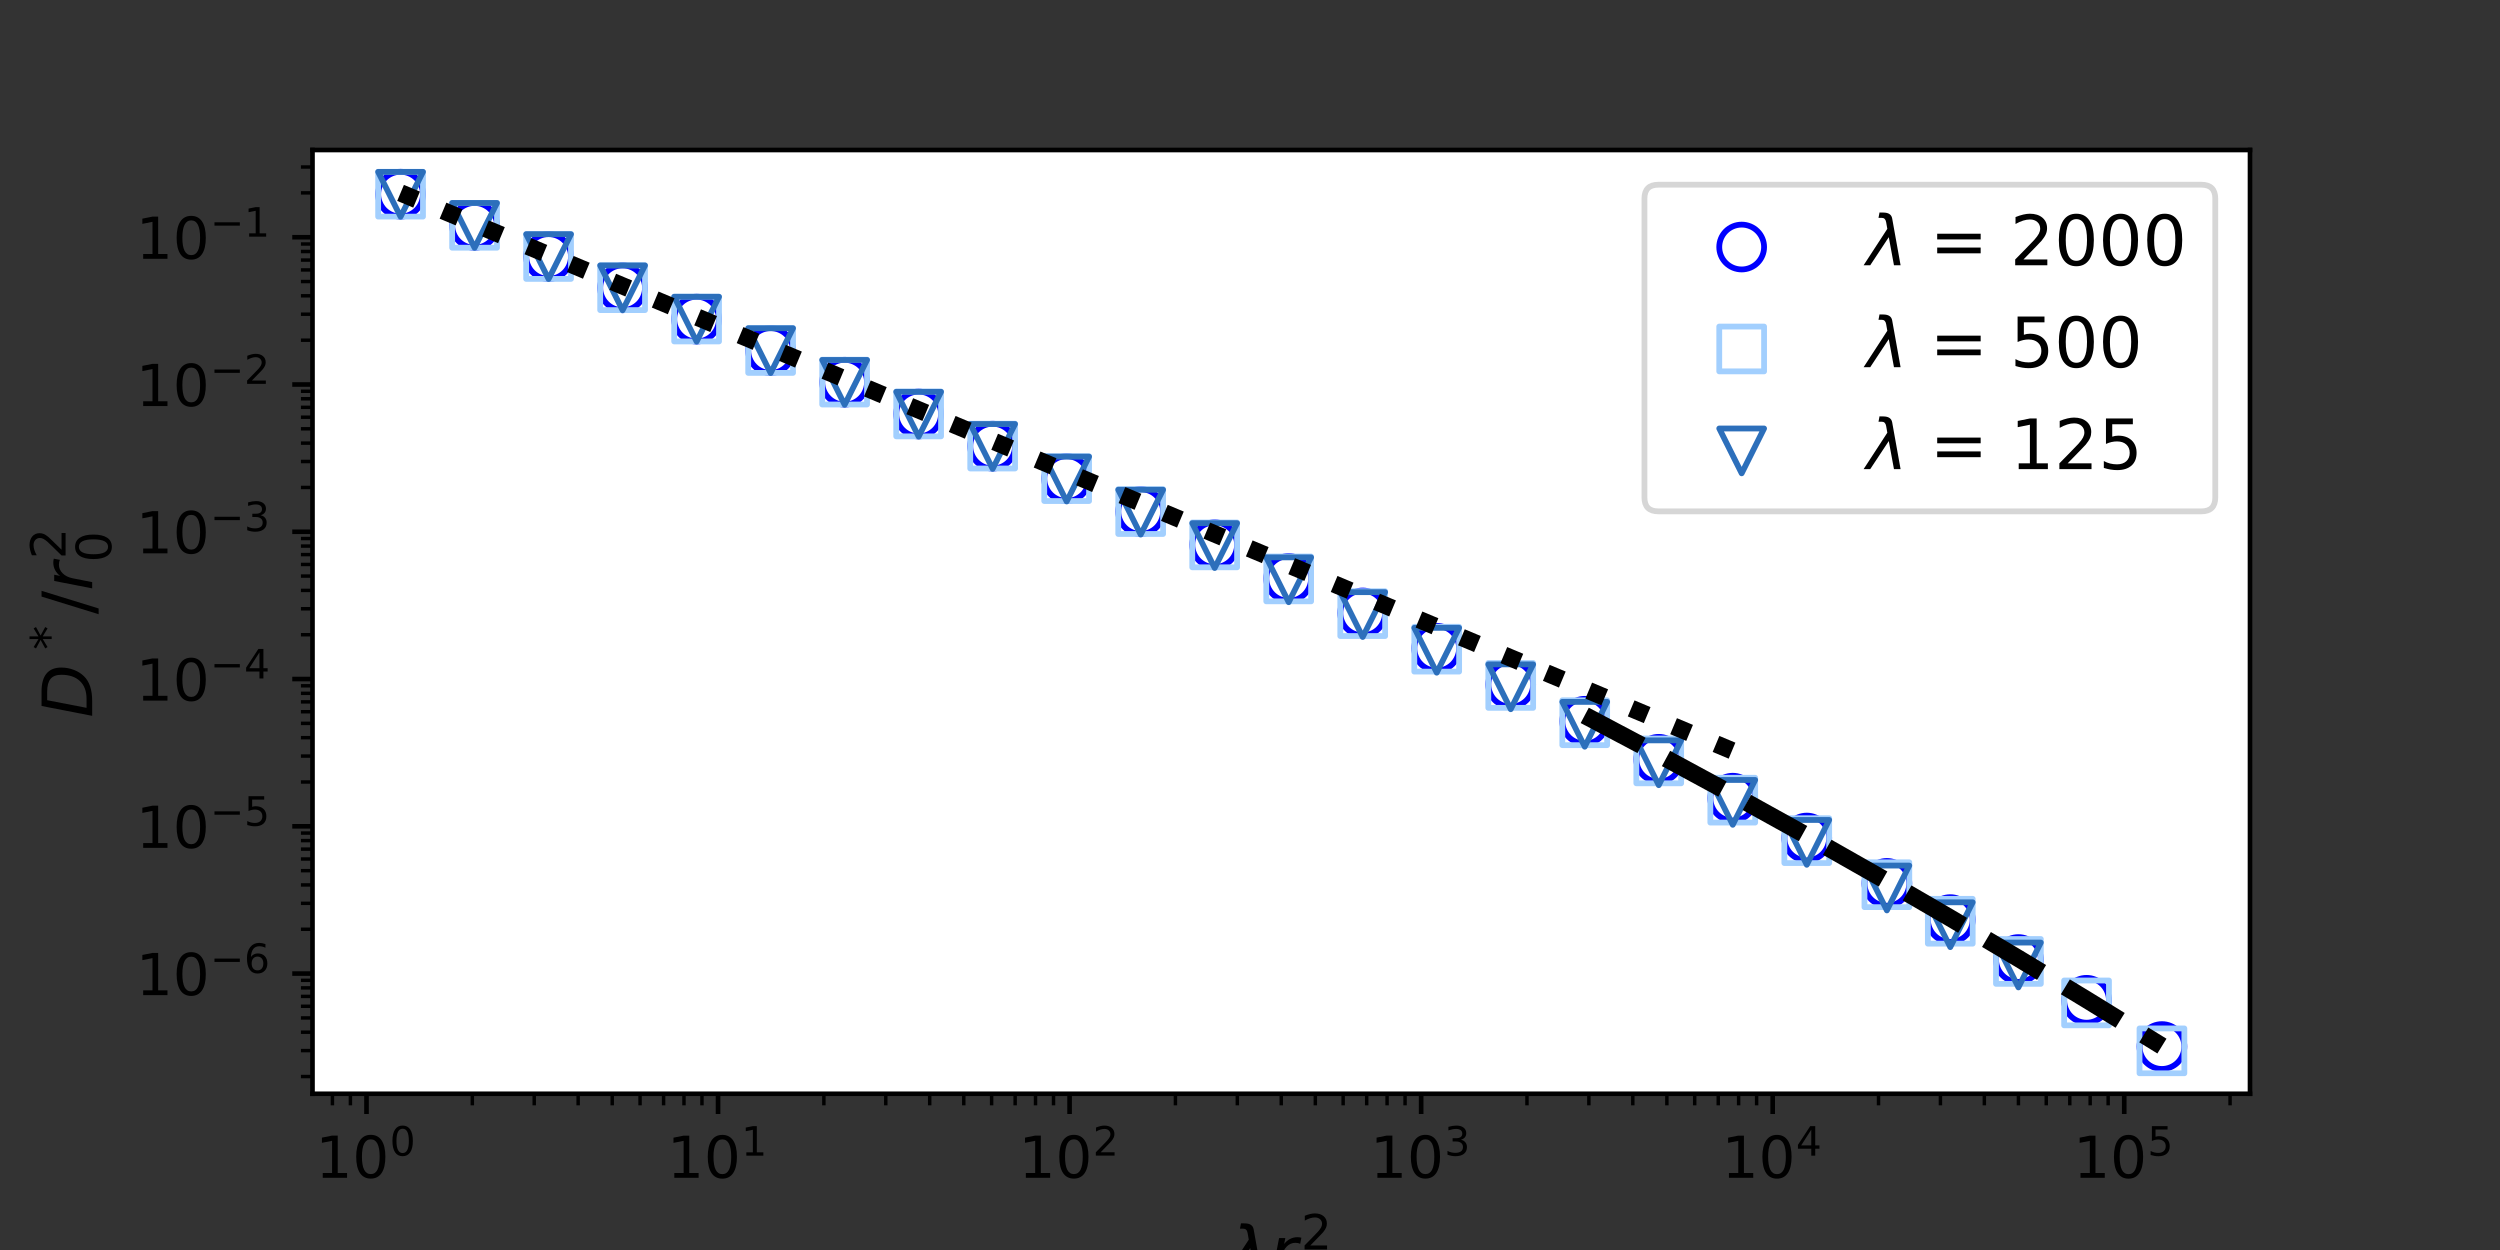 <?xml version="1.0" encoding="utf-8" standalone="no"?>
<!DOCTYPE svg PUBLIC "-//W3C//DTD SVG 1.1//EN"
  "http://www.w3.org/Graphics/SVG/1.1/DTD/svg11.dtd">
<!-- Created with matplotlib (https://matplotlib.org/) -->
<svg height="216pt" version="1.1" viewBox="0 0 432 216" width="432pt" xmlns="http://www.w3.org/2000/svg" xmlns:xlink="http://www.w3.org/1999/xlink">
 <rect x="0" y="0" width="432" height="216" fill="#333333" stroke="none"/>
 <defs>
  <style type="text/css">*{stroke-linecap:butt;stroke-linejoin:round;}</style>
 </defs>
 <g id="figure_1">
  <g id="patch_1">
   <path d="M 0 216 
L 432 216 
L 432 0 
L 0 0 
z
" style="fill:none;"/>
  </g>
  <g id="axes_1">
   <g id="patch_2">
    <path d="M 54 189 
L 388.8 189 
L 388.8 25.92 
L 54 25.92 
z
" style="fill:#ffffff;"/>
   </g>
   <g id="PathCollection_1">
    <defs>
     <path d="M 0 3.873 
C 1.027 3.873 2.012 3.465 2.739 2.739 
C 3.465 2.012 3.873 1.027 3.873 -0 
C 3.873 -1.027 3.465 -2.012 2.739 -2.739 
C 2.012 -3.465 1.027 -3.873 0 -3.873 
C -1.027 -3.873 -2.012 -3.465 -2.739 -2.739 
C -3.465 -2.012 -3.873 -1.027 -3.873 0 
C -3.873 1.027 -3.465 2.012 -2.739 2.739 
C -2.012 3.465 -1.027 3.873 0 3.873 
z
" id="C0_0_24abd15e1a"/>
    </defs>
    <g clip-path="url(#p22af3f8c4d)">
     <use style="fill:none;stroke:#0000ff;" x="69.218" xlink:href="#C0_0_24abd15e1a" y="33.553"/>
    </g>
    <g clip-path="url(#p22af3f8c4d)">
     <use style="fill:none;stroke:#0000ff;" x="82.007" xlink:href="#C0_0_24abd15e1a" y="38.941"/>
    </g>
    <g clip-path="url(#p22af3f8c4d)">
     <use style="fill:none;stroke:#0000ff;" x="94.796" xlink:href="#C0_0_24abd15e1a" y="44.327"/>
    </g>
    <g clip-path="url(#p22af3f8c4d)">
     <use style="fill:none;stroke:#0000ff;" x="107.585" xlink:href="#C0_0_24abd15e1a" y="49.733"/>
    </g>
    <g clip-path="url(#p22af3f8c4d)">
     <use style="fill:none;stroke:#0000ff;" x="120.374" xlink:href="#C0_0_24abd15e1a" y="55.142"/>
    </g>
    <g clip-path="url(#p22af3f8c4d)">
     <use style="fill:none;stroke:#0000ff;" x="133.163" xlink:href="#C0_0_24abd15e1a" y="60.576"/>
    </g>
    <g clip-path="url(#p22af3f8c4d)">
     <use style="fill:none;stroke:#0000ff;" x="145.952" xlink:href="#C0_0_24abd15e1a" y="66.045"/>
    </g>
    <g clip-path="url(#p22af3f8c4d)">
     <use style="fill:none;stroke:#0000ff;" x="158.741" xlink:href="#C0_0_24abd15e1a" y="71.536"/>
    </g>
    <g clip-path="url(#p22af3f8c4d)">
     <use style="fill:none;stroke:#0000ff;" x="171.53" xlink:href="#C0_0_24abd15e1a" y="77.094"/>
    </g>
    <g clip-path="url(#p22af3f8c4d)">
     <use style="fill:none;stroke:#0000ff;" x="184.319" xlink:href="#C0_0_24abd15e1a" y="82.701"/>
    </g>
    <g clip-path="url(#p22af3f8c4d)">
     <use style="fill:none;stroke:#0000ff;" x="197.108" xlink:href="#C0_0_24abd15e1a" y="88.394"/>
    </g>
    <g clip-path="url(#p22af3f8c4d)">
     <use style="fill:none;stroke:#0000ff;" x="209.897" xlink:href="#C0_0_24abd15e1a" y="94.131"/>
    </g>
    <g clip-path="url(#p22af3f8c4d)">
     <use style="fill:none;stroke:#0000ff;" x="222.686" xlink:href="#C0_0_24abd15e1a" y="99.96"/>
    </g>
    <g clip-path="url(#p22af3f8c4d)">
     <use style="fill:none;stroke:#0000ff;" x="235.475" xlink:href="#C0_0_24abd15e1a" y="105.916"/>
    </g>
    <g clip-path="url(#p22af3f8c4d)">
     <use style="fill:none;stroke:#0000ff;" x="248.264" xlink:href="#C0_0_24abd15e1a" y="112.016"/>
    </g>
    <g clip-path="url(#p22af3f8c4d)">
     <use style="fill:none;stroke:#0000ff;" x="261.053" xlink:href="#C0_0_24abd15e1a" y="118.262"/>
    </g>
    <g clip-path="url(#p22af3f8c4d)">
     <use style="fill:none;stroke:#0000ff;" x="273.842" xlink:href="#C0_0_24abd15e1a" y="124.634"/>
    </g>
    <g clip-path="url(#p22af3f8c4d)">
     <use style="fill:none;stroke:#0000ff;" x="286.631" xlink:href="#C0_0_24abd15e1a" y="131.202"/>
    </g>
    <g clip-path="url(#p22af3f8c4d)">
     <use style="fill:none;stroke:#0000ff;" x="299.42" xlink:href="#C0_0_24abd15e1a" y="137.926"/>
    </g>
    <g clip-path="url(#p22af3f8c4d)">
     <use style="fill:none;stroke:#0000ff;" x="312.209" xlink:href="#C0_0_24abd15e1a" y="144.811"/>
    </g>
    <g clip-path="url(#p22af3f8c4d)">
     <use style="fill:none;stroke:#0000ff;" x="326.052" xlink:href="#C0_0_24abd15e1a" y="152.647"/>
    </g>
    <g clip-path="url(#p22af3f8c4d)">
     <use style="fill:none;stroke:#0000ff;" x="337.008" xlink:href="#C0_0_24abd15e1a" y="158.909"/>
    </g>
    <g clip-path="url(#p22af3f8c4d)">
     <use style="fill:none;stroke:#0000ff;" x="348.782" xlink:href="#C0_0_24abd15e1a" y="165.81"/>
    </g>
    <g clip-path="url(#p22af3f8c4d)">
     <use style="fill:none;stroke:#0000ff;" x="360.556" xlink:href="#C0_0_24abd15e1a" y="172.85"/>
    </g>
    <g clip-path="url(#p22af3f8c4d)">
     <use style="fill:none;stroke:#0000ff;" x="373.582" xlink:href="#C0_0_24abd15e1a" y="180.844"/>
    </g>
   </g>
   <g id="PathCollection_2">
    <defs>
     <path d="M -3.873 3.873 
L 3.873 3.873 
L 3.873 -3.873 
L -3.873 -3.873 
z
" id="C1_0_5b40ba02dd"/>
    </defs>
    <g clip-path="url(#p22af3f8c4d)">
     <use style="fill:none;stroke:#a2cffe;" x="69.218" xlink:href="#C1_0_5b40ba02dd" y="33.555"/>
    </g>
    <g clip-path="url(#p22af3f8c4d)">
     <use style="fill:none;stroke:#a2cffe;" x="82.007" xlink:href="#C1_0_5b40ba02dd" y="38.934"/>
    </g>
    <g clip-path="url(#p22af3f8c4d)">
     <use style="fill:none;stroke:#a2cffe;" x="94.796" xlink:href="#C1_0_5b40ba02dd" y="44.319"/>
    </g>
    <g clip-path="url(#p22af3f8c4d)">
     <use style="fill:none;stroke:#a2cffe;" x="107.585" xlink:href="#C1_0_5b40ba02dd" y="49.711"/>
    </g>
    <g clip-path="url(#p22af3f8c4d)">
     <use style="fill:none;stroke:#a2cffe;" x="120.374" xlink:href="#C1_0_5b40ba02dd" y="55.127"/>
    </g>
    <g clip-path="url(#p22af3f8c4d)">
     <use style="fill:none;stroke:#a2cffe;" x="133.163" xlink:href="#C1_0_5b40ba02dd" y="60.56"/>
    </g>
    <g clip-path="url(#p22af3f8c4d)">
     <use style="fill:none;stroke:#a2cffe;" x="145.952" xlink:href="#C1_0_5b40ba02dd" y="66.024"/>
    </g>
    <g clip-path="url(#p22af3f8c4d)">
     <use style="fill:none;stroke:#a2cffe;" x="158.741" xlink:href="#C1_0_5b40ba02dd" y="71.527"/>
    </g>
    <g clip-path="url(#p22af3f8c4d)">
     <use style="fill:none;stroke:#a2cffe;" x="171.53" xlink:href="#C1_0_5b40ba02dd" y="77.082"/>
    </g>
    <g clip-path="url(#p22af3f8c4d)">
     <use style="fill:none;stroke:#a2cffe;" x="184.319" xlink:href="#C1_0_5b40ba02dd" y="82.702"/>
    </g>
    <g clip-path="url(#p22af3f8c4d)">
     <use style="fill:none;stroke:#a2cffe;" x="197.108" xlink:href="#C1_0_5b40ba02dd" y="88.396"/>
    </g>
    <g clip-path="url(#p22af3f8c4d)">
     <use style="fill:none;stroke:#a2cffe;" x="209.897" xlink:href="#C1_0_5b40ba02dd" y="94.158"/>
    </g>
    <g clip-path="url(#p22af3f8c4d)">
     <use style="fill:none;stroke:#a2cffe;" x="222.686" xlink:href="#C1_0_5b40ba02dd" y="100.038"/>
    </g>
    <g clip-path="url(#p22af3f8c4d)">
     <use style="fill:none;stroke:#a2cffe;" x="235.475" xlink:href="#C1_0_5b40ba02dd" y="106.034"/>
    </g>
    <g clip-path="url(#p22af3f8c4d)">
     <use style="fill:none;stroke:#a2cffe;" x="248.264" xlink:href="#C1_0_5b40ba02dd" y="112.18"/>
    </g>
    <g clip-path="url(#p22af3f8c4d)">
     <use style="fill:none;stroke:#a2cffe;" x="261.053" xlink:href="#C1_0_5b40ba02dd" y="118.443"/>
    </g>
    <g clip-path="url(#p22af3f8c4d)">
     <use style="fill:none;stroke:#a2cffe;" x="273.842" xlink:href="#C1_0_5b40ba02dd" y="124.887"/>
    </g>
    <g clip-path="url(#p22af3f8c4d)">
     <use style="fill:none;stroke:#a2cffe;" x="286.631" xlink:href="#C1_0_5b40ba02dd" y="131.482"/>
    </g>
    <g clip-path="url(#p22af3f8c4d)">
     <use style="fill:none;stroke:#a2cffe;" x="299.42" xlink:href="#C1_0_5b40ba02dd" y="138.27"/>
    </g>
    <g clip-path="url(#p22af3f8c4d)">
     <use style="fill:none;stroke:#a2cffe;" x="312.209" xlink:href="#C1_0_5b40ba02dd" y="145.264"/>
    </g>
    <g clip-path="url(#p22af3f8c4d)">
     <use style="fill:none;stroke:#a2cffe;" x="326.052" xlink:href="#C1_0_5b40ba02dd" y="152.879"/>
    </g>
    <g clip-path="url(#p22af3f8c4d)">
     <use style="fill:none;stroke:#a2cffe;" x="337.008" xlink:href="#C1_0_5b40ba02dd" y="159.19"/>
    </g>
    <g clip-path="url(#p22af3f8c4d)">
     <use style="fill:none;stroke:#a2cffe;" x="348.782" xlink:href="#C1_0_5b40ba02dd" y="166.135"/>
    </g>
    <g clip-path="url(#p22af3f8c4d)">
     <use style="fill:none;stroke:#a2cffe;" x="360.556" xlink:href="#C1_0_5b40ba02dd" y="173.304"/>
    </g>
    <g clip-path="url(#p22af3f8c4d)">
     <use style="fill:none;stroke:#a2cffe;" x="373.582" xlink:href="#C1_0_5b40ba02dd" y="181.587"/>
    </g>
   </g>
   <g id="PathCollection_3">
    <path clip-path="url(#p22af3f8c4d)" d="M 69.218 37.446 
L 73.091 29.7 
L 65.345 29.7 
z
" style="fill:none;stroke:#2c6fbb;"/>
    <path clip-path="url(#p22af3f8c4d)" d="M 82.007 42.822 
L 85.88 35.076 
L 78.134 35.076 
z
" style="fill:none;stroke:#2c6fbb;"/>
    <path clip-path="url(#p22af3f8c4d)" d="M 94.796 48.214 
L 98.669 40.468 
L 90.923 40.468 
z
" style="fill:none;stroke:#2c6fbb;"/>
    <path clip-path="url(#p22af3f8c4d)" d="M 107.585 53.614 
L 111.458 45.868 
L 103.712 45.868 
z
" style="fill:none;stroke:#2c6fbb;"/>
    <path clip-path="url(#p22af3f8c4d)" d="M 120.374 59.03 
L 124.247 51.284 
L 116.501 51.284 
z
" style="fill:none;stroke:#2c6fbb;"/>
    <path clip-path="url(#p22af3f8c4d)" d="M 133.163 64.465 
L 137.036 56.719 
L 129.29 56.719 
z
" style="fill:none;stroke:#2c6fbb;"/>
    <path clip-path="url(#p22af3f8c4d)" d="M 145.952 69.943 
L 149.825 62.197 
L 142.079 62.197 
z
" style="fill:none;stroke:#2c6fbb;"/>
    <path clip-path="url(#p22af3f8c4d)" d="M 158.741 75.449 
L 162.614 67.703 
L 154.868 67.703 
z
" style="fill:none;stroke:#2c6fbb;"/>
    <path clip-path="url(#p22af3f8c4d)" d="M 171.53 81.017 
L 175.403 73.271 
L 167.657 73.271 
z
" style="fill:none;stroke:#2c6fbb;"/>
    <path clip-path="url(#p22af3f8c4d)" d="M 184.319 86.655 
L 188.192 78.909 
L 180.446 78.909 
z
" style="fill:none;stroke:#2c6fbb;"/>
    <path clip-path="url(#p22af3f8c4d)" d="M 197.108 92.377 
L 200.981 84.631 
L 193.235 84.631 
z
" style="fill:none;stroke:#2c6fbb;"/>
    <path clip-path="url(#p22af3f8c4d)" d="M 209.897 98.153 
L 213.77 90.407 
L 206.024 90.407 
z
" style="fill:none;stroke:#2c6fbb;"/>
    <path clip-path="url(#p22af3f8c4d)" d="M 222.686 104.061 
L 226.559 96.315 
L 218.813 96.315 
z
" style="fill:none;stroke:#2c6fbb;"/>
    <path clip-path="url(#p22af3f8c4d)" d="M 235.475 110.071 
L 239.348 102.325 
L 231.602 102.325 
z
" style="fill:none;stroke:#2c6fbb;"/>
    <path clip-path="url(#p22af3f8c4d)" d="M 248.264 116.24 
L 252.137 108.494 
L 244.391 108.494 
z
" style="fill:none;stroke:#2c6fbb;"/>
    <path clip-path="url(#p22af3f8c4d)" d="M 261.053 122.552 
L 264.926 114.806 
L 257.18 114.806 
z
" style="fill:none;stroke:#2c6fbb;"/>
    <path clip-path="url(#p22af3f8c4d)" d="M 273.842 129.031 
L 277.715 121.285 
L 269.969 121.285 
z
" style="fill:none;stroke:#2c6fbb;"/>
    <path clip-path="url(#p22af3f8c4d)" d="M 286.631 135.679 
L 290.504 127.933 
L 282.758 127.933 
z
" style="fill:none;stroke:#2c6fbb;"/>
    <path clip-path="url(#p22af3f8c4d)" d="M 299.42 142.524 
L 303.293 134.778 
L 295.547 134.778 
z
" style="fill:none;stroke:#2c6fbb;"/>
    <path clip-path="url(#p22af3f8c4d)" d="M 312.209 149.435 
L 316.082 141.689 
L 308.336 141.689 
z
" style="fill:none;stroke:#2c6fbb;"/>
    <path clip-path="url(#p22af3f8c4d)" d="M 326.052 157.319 
L 329.925 149.573 
L 322.179 149.573 
z
" style="fill:none;stroke:#2c6fbb;"/>
    <path clip-path="url(#p22af3f8c4d)" d="M 337.008 163.662 
L 340.881 155.916 
L 333.135 155.916 
z
" style="fill:none;stroke:#2c6fbb;"/>
    <path clip-path="url(#p22af3f8c4d)" d="M 348.782 170.623 
L 352.655 162.877 
L 344.909 162.877 
z
" style="fill:none;stroke:#2c6fbb;"/>
   </g>
   <g id="matplotlib.axis_1">
    <g id="xtick_1">
     <g id="line2d_1">
      <defs>
       <path d="M 0 0 
L 0 3.5 
" id="m7b3a48ca8d" style="stroke:#000000;stroke-width:0.8;"/>
      </defs>
      <g>
       <use style="stroke:#000000;stroke-width:0.8;" x="63.331" xlink:href="#m7b3a48ca8d" y="189"/>
      </g>
     </g>
     <g id="text_1">
      <!-- $\mathdefault{10^{0}}$ -->
      <g transform="translate(54.531 203.598)scale(0.1 -0.1)">
       <defs>
        <path d="M 12.406 8.297 
L 28.516 8.297 
L 28.516 63.922 
L 10.984 60.406 
L 10.984 69.391 
L 28.422 72.906 
L 38.281 72.906 
L 38.281 8.297 
L 54.391 8.297 
L 54.391 0 
L 12.406 0 
z
" id="DejaVuSans-49"/>
        <path d="M 31.781 66.406 
Q 24.172 66.406 20.328 58.906 
Q 16.5 51.422 16.5 36.375 
Q 16.5 21.391 20.328 13.891 
Q 24.172 6.391 31.781 6.391 
Q 39.453 6.391 43.281 13.891 
Q 47.125 21.391 47.125 36.375 
Q 47.125 51.422 43.281 58.906 
Q 39.453 66.406 31.781 66.406 
z
M 31.781 74.219 
Q 44.047 74.219 50.516 64.516 
Q 56.984 54.828 56.984 36.375 
Q 56.984 17.969 50.516 8.266 
Q 44.047 -1.422 31.781 -1.422 
Q 19.531 -1.422 13.062 8.266 
Q 6.594 17.969 6.594 36.375 
Q 6.594 54.828 13.062 64.516 
Q 19.531 74.219 31.781 74.219 
z
" id="DejaVuSans-48"/>
       </defs>
       <use transform="translate(0 0.766)" xlink:href="#DejaVuSans-49"/>
       <use transform="translate(63.623 0.766)" xlink:href="#DejaVuSans-48"/>
       <use transform="translate(128.203 39.047)scale(0.7)" xlink:href="#DejaVuSans-48"/>
      </g>
     </g>
    </g>
    <g id="xtick_2">
     <g id="line2d_2">
      <g>
       <use style="stroke:#000000;stroke-width:0.8;" x="124.079" xlink:href="#m7b3a48ca8d" y="189"/>
      </g>
     </g>
     <g id="text_2">
      <!-- $\mathdefault{10^{1}}$ -->
      <g transform="translate(115.279 203.598)scale(0.1 -0.1)">
       <use transform="translate(0 0.684)" xlink:href="#DejaVuSans-49"/>
       <use transform="translate(63.623 0.684)" xlink:href="#DejaVuSans-48"/>
       <use transform="translate(128.203 38.966)scale(0.7)" xlink:href="#DejaVuSans-49"/>
      </g>
     </g>
    </g>
    <g id="xtick_3">
     <g id="line2d_3">
      <g>
       <use style="stroke:#000000;stroke-width:0.8;" x="184.826" xlink:href="#m7b3a48ca8d" y="189"/>
      </g>
     </g>
     <g id="text_3">
      <!-- $\mathdefault{10^{2}}$ -->
      <g transform="translate(176.026 203.598)scale(0.1 -0.1)">
       <defs>
        <path d="M 19.188 8.297 
L 53.609 8.297 
L 53.609 0 
L 7.328 0 
L 7.328 8.297 
Q 12.938 14.109 22.625 23.891 
Q 32.328 33.688 34.812 36.531 
Q 39.547 41.844 41.422 45.531 
Q 43.312 49.219 43.312 52.781 
Q 43.312 58.594 39.234 62.25 
Q 35.156 65.922 28.609 65.922 
Q 23.969 65.922 18.812 64.312 
Q 13.672 62.703 7.812 59.422 
L 7.812 69.391 
Q 13.766 71.781 18.938 73 
Q 24.125 74.219 28.422 74.219 
Q 39.75 74.219 46.484 68.547 
Q 53.219 62.891 53.219 53.422 
Q 53.219 48.922 51.531 44.891 
Q 49.859 40.875 45.406 35.406 
Q 44.188 33.984 37.641 27.219 
Q 31.109 20.453 19.188 8.297 
z
" id="DejaVuSans-50"/>
       </defs>
       <use transform="translate(0 0.766)" xlink:href="#DejaVuSans-49"/>
       <use transform="translate(63.623 0.766)" xlink:href="#DejaVuSans-48"/>
       <use transform="translate(128.203 39.047)scale(0.7)" xlink:href="#DejaVuSans-50"/>
      </g>
     </g>
    </g>
    <g id="xtick_4">
     <g id="line2d_4">
      <g>
       <use style="stroke:#000000;stroke-width:0.8;" x="245.574" xlink:href="#m7b3a48ca8d" y="189"/>
      </g>
     </g>
     <g id="text_4">
      <!-- $\mathdefault{10^{3}}$ -->
      <g transform="translate(236.774 203.598)scale(0.1 -0.1)">
       <defs>
        <path d="M 40.578 39.312 
Q 47.656 37.797 51.625 33 
Q 55.609 28.219 55.609 21.188 
Q 55.609 10.406 48.188 4.484 
Q 40.766 -1.422 27.094 -1.422 
Q 22.516 -1.422 17.656 -0.516 
Q 12.797 0.391 7.625 2.203 
L 7.625 11.719 
Q 11.719 9.328 16.594 8.109 
Q 21.484 6.891 26.812 6.891 
Q 36.078 6.891 40.938 10.547 
Q 45.797 14.203 45.797 21.188 
Q 45.797 27.641 41.281 31.266 
Q 36.766 34.906 28.719 34.906 
L 20.219 34.906 
L 20.219 43.016 
L 29.109 43.016 
Q 36.375 43.016 40.234 45.922 
Q 44.094 48.828 44.094 54.297 
Q 44.094 59.906 40.109 62.906 
Q 36.141 65.922 28.719 65.922 
Q 24.656 65.922 20.016 65.031 
Q 15.375 64.156 9.812 62.312 
L 9.812 71.094 
Q 15.438 72.656 20.344 73.438 
Q 25.25 74.219 29.594 74.219 
Q 40.828 74.219 47.359 69.109 
Q 53.906 64.016 53.906 55.328 
Q 53.906 49.266 50.438 45.094 
Q 46.969 40.922 40.578 39.312 
z
" id="DejaVuSans-51"/>
       </defs>
       <use transform="translate(0 0.766)" xlink:href="#DejaVuSans-49"/>
       <use transform="translate(63.623 0.766)" xlink:href="#DejaVuSans-48"/>
       <use transform="translate(128.203 39.047)scale(0.7)" xlink:href="#DejaVuSans-51"/>
      </g>
     </g>
    </g>
    <g id="xtick_5">
     <g id="line2d_5">
      <g>
       <use style="stroke:#000000;stroke-width:0.8;" x="306.321" xlink:href="#m7b3a48ca8d" y="189"/>
      </g>
     </g>
     <g id="text_5">
      <!-- $\mathdefault{10^{4}}$ -->
      <g transform="translate(297.521 203.598)scale(0.1 -0.1)">
       <defs>
        <path d="M 37.797 64.312 
L 12.891 25.391 
L 37.797 25.391 
z
M 35.203 72.906 
L 47.609 72.906 
L 47.609 25.391 
L 58.016 25.391 
L 58.016 17.188 
L 47.609 17.188 
L 47.609 0 
L 37.797 0 
L 37.797 17.188 
L 4.891 17.188 
L 4.891 26.703 
z
" id="DejaVuSans-52"/>
       </defs>
       <use transform="translate(0 0.684)" xlink:href="#DejaVuSans-49"/>
       <use transform="translate(63.623 0.684)" xlink:href="#DejaVuSans-48"/>
       <use transform="translate(128.203 38.966)scale(0.7)" xlink:href="#DejaVuSans-52"/>
      </g>
     </g>
    </g>
    <g id="xtick_6">
     <g id="line2d_6">
      <g>
       <use style="stroke:#000000;stroke-width:0.8;" x="367.069" xlink:href="#m7b3a48ca8d" y="189"/>
      </g>
     </g>
     <g id="text_6">
      <!-- $\mathdefault{10^{5}}$ -->
      <g transform="translate(358.269 203.598)scale(0.1 -0.1)">
       <defs>
        <path d="M 10.797 72.906 
L 49.516 72.906 
L 49.516 64.594 
L 19.828 64.594 
L 19.828 46.734 
Q 21.969 47.469 24.109 47.828 
Q 26.266 48.188 28.422 48.188 
Q 40.625 48.188 47.75 41.5 
Q 54.891 34.812 54.891 23.391 
Q 54.891 11.625 47.562 5.094 
Q 40.234 -1.422 26.906 -1.422 
Q 22.312 -1.422 17.547 -0.641 
Q 12.797 0.141 7.719 1.703 
L 7.719 11.625 
Q 12.109 9.234 16.797 8.062 
Q 21.484 6.891 26.703 6.891 
Q 35.156 6.891 40.078 11.328 
Q 45.016 15.766 45.016 23.391 
Q 45.016 31 40.078 35.438 
Q 35.156 39.891 26.703 39.891 
Q 22.75 39.891 18.812 39.016 
Q 14.891 38.141 10.797 36.281 
z
" id="DejaVuSans-53"/>
       </defs>
       <use transform="translate(0 0.684)" xlink:href="#DejaVuSans-49"/>
       <use transform="translate(63.623 0.684)" xlink:href="#DejaVuSans-48"/>
       <use transform="translate(128.203 38.966)scale(0.7)" xlink:href="#DejaVuSans-53"/>
      </g>
     </g>
    </g>
    <g id="xtick_7">
     <g id="line2d_7">
      <defs>
       <path d="M 0 0 
L 0 2 
" id="md7b827d35e" style="stroke:#000000;stroke-width:0.6;"/>
      </defs>
      <g>
       <use style="stroke:#000000;stroke-width:0.6;" x="57.444" xlink:href="#md7b827d35e" y="189"/>
      </g>
     </g>
    </g>
    <g id="xtick_8">
     <g id="line2d_8">
      <g>
       <use style="stroke:#000000;stroke-width:0.6;" x="60.551" xlink:href="#md7b827d35e" y="189"/>
      </g>
     </g>
    </g>
    <g id="xtick_9">
     <g id="line2d_9">
      <g>
       <use style="stroke:#000000;stroke-width:0.6;" x="81.618" xlink:href="#md7b827d35e" y="189"/>
      </g>
     </g>
    </g>
    <g id="xtick_10">
     <g id="line2d_10">
      <g>
       <use style="stroke:#000000;stroke-width:0.6;" x="92.315" xlink:href="#md7b827d35e" y="189"/>
      </g>
     </g>
    </g>
    <g id="xtick_11">
     <g id="line2d_11">
      <g>
       <use style="stroke:#000000;stroke-width:0.6;" x="99.905" xlink:href="#md7b827d35e" y="189"/>
      </g>
     </g>
    </g>
    <g id="xtick_12">
     <g id="line2d_12">
      <g>
       <use style="stroke:#000000;stroke-width:0.6;" x="105.792" xlink:href="#md7b827d35e" y="189"/>
      </g>
     </g>
    </g>
    <g id="xtick_13">
     <g id="line2d_13">
      <g>
       <use style="stroke:#000000;stroke-width:0.6;" x="110.602" xlink:href="#md7b827d35e" y="189"/>
      </g>
     </g>
    </g>
    <g id="xtick_14">
     <g id="line2d_14">
      <g>
       <use style="stroke:#000000;stroke-width:0.6;" x="114.669" xlink:href="#md7b827d35e" y="189"/>
      </g>
     </g>
    </g>
    <g id="xtick_15">
     <g id="line2d_15">
      <g>
       <use style="stroke:#000000;stroke-width:0.6;" x="118.192" xlink:href="#md7b827d35e" y="189"/>
      </g>
     </g>
    </g>
    <g id="xtick_16">
     <g id="line2d_16">
      <g>
       <use style="stroke:#000000;stroke-width:0.6;" x="121.299" xlink:href="#md7b827d35e" y="189"/>
      </g>
     </g>
    </g>
    <g id="xtick_17">
     <g id="line2d_17">
      <g>
       <use style="stroke:#000000;stroke-width:0.6;" x="142.366" xlink:href="#md7b827d35e" y="189"/>
      </g>
     </g>
    </g>
    <g id="xtick_18">
     <g id="line2d_18">
      <g>
       <use style="stroke:#000000;stroke-width:0.6;" x="153.063" xlink:href="#md7b827d35e" y="189"/>
      </g>
     </g>
    </g>
    <g id="xtick_19">
     <g id="line2d_19">
      <g>
       <use style="stroke:#000000;stroke-width:0.6;" x="160.652" xlink:href="#md7b827d35e" y="189"/>
      </g>
     </g>
    </g>
    <g id="xtick_20">
     <g id="line2d_20">
      <g>
       <use style="stroke:#000000;stroke-width:0.6;" x="166.539" xlink:href="#md7b827d35e" y="189"/>
      </g>
     </g>
    </g>
    <g id="xtick_21">
     <g id="line2d_21">
      <g>
       <use style="stroke:#000000;stroke-width:0.6;" x="171.35" xlink:href="#md7b827d35e" y="189"/>
      </g>
     </g>
    </g>
    <g id="xtick_22">
     <g id="line2d_22">
      <g>
       <use style="stroke:#000000;stroke-width:0.6;" x="175.416" xlink:href="#md7b827d35e" y="189"/>
      </g>
     </g>
    </g>
    <g id="xtick_23">
     <g id="line2d_23">
      <g>
       <use style="stroke:#000000;stroke-width:0.6;" x="178.939" xlink:href="#md7b827d35e" y="189"/>
      </g>
     </g>
    </g>
    <g id="xtick_24">
     <g id="line2d_24">
      <g>
       <use style="stroke:#000000;stroke-width:0.6;" x="182.047" xlink:href="#md7b827d35e" y="189"/>
      </g>
     </g>
    </g>
    <g id="xtick_25">
     <g id="line2d_25">
      <g>
       <use style="stroke:#000000;stroke-width:0.6;" x="203.113" xlink:href="#md7b827d35e" y="189"/>
      </g>
     </g>
    </g>
    <g id="xtick_26">
     <g id="line2d_26">
      <g>
       <use style="stroke:#000000;stroke-width:0.6;" x="213.81" xlink:href="#md7b827d35e" y="189"/>
      </g>
     </g>
    </g>
    <g id="xtick_27">
     <g id="line2d_27">
      <g>
       <use style="stroke:#000000;stroke-width:0.6;" x="221.4" xlink:href="#md7b827d35e" y="189"/>
      </g>
     </g>
    </g>
    <g id="xtick_28">
     <g id="line2d_28">
      <g>
       <use style="stroke:#000000;stroke-width:0.6;" x="227.287" xlink:href="#md7b827d35e" y="189"/>
      </g>
     </g>
    </g>
    <g id="xtick_29">
     <g id="line2d_29">
      <g>
       <use style="stroke:#000000;stroke-width:0.6;" x="232.097" xlink:href="#md7b827d35e" y="189"/>
      </g>
     </g>
    </g>
    <g id="xtick_30">
     <g id="line2d_30">
      <g>
       <use style="stroke:#000000;stroke-width:0.6;" x="236.164" xlink:href="#md7b827d35e" y="189"/>
      </g>
     </g>
    </g>
    <g id="xtick_31">
     <g id="line2d_31">
      <g>
       <use style="stroke:#000000;stroke-width:0.6;" x="239.687" xlink:href="#md7b827d35e" y="189"/>
      </g>
     </g>
    </g>
    <g id="xtick_32">
     <g id="line2d_32">
      <g>
       <use style="stroke:#000000;stroke-width:0.6;" x="242.794" xlink:href="#md7b827d35e" y="189"/>
      </g>
     </g>
    </g>
    <g id="xtick_33">
     <g id="line2d_33">
      <g>
       <use style="stroke:#000000;stroke-width:0.6;" x="263.861" xlink:href="#md7b827d35e" y="189"/>
      </g>
     </g>
    </g>
    <g id="xtick_34">
     <g id="line2d_34">
      <g>
       <use style="stroke:#000000;stroke-width:0.6;" x="274.558" xlink:href="#md7b827d35e" y="189"/>
      </g>
     </g>
    </g>
    <g id="xtick_35">
     <g id="line2d_35">
      <g>
       <use style="stroke:#000000;stroke-width:0.6;" x="282.148" xlink:href="#md7b827d35e" y="189"/>
      </g>
     </g>
    </g>
    <g id="xtick_36">
     <g id="line2d_36">
      <g>
       <use style="stroke:#000000;stroke-width:0.6;" x="288.035" xlink:href="#md7b827d35e" y="189"/>
      </g>
     </g>
    </g>
    <g id="xtick_37">
     <g id="line2d_37">
      <g>
       <use style="stroke:#000000;stroke-width:0.6;" x="292.845" xlink:href="#md7b827d35e" y="189"/>
      </g>
     </g>
    </g>
    <g id="xtick_38">
     <g id="line2d_38">
      <g>
       <use style="stroke:#000000;stroke-width:0.6;" x="296.912" xlink:href="#md7b827d35e" y="189"/>
      </g>
     </g>
    </g>
    <g id="xtick_39">
     <g id="line2d_39">
      <g>
       <use style="stroke:#000000;stroke-width:0.6;" x="300.434" xlink:href="#md7b827d35e" y="189"/>
      </g>
     </g>
    </g>
    <g id="xtick_40">
     <g id="line2d_40">
      <g>
       <use style="stroke:#000000;stroke-width:0.6;" x="303.542" xlink:href="#md7b827d35e" y="189"/>
      </g>
     </g>
    </g>
    <g id="xtick_41">
     <g id="line2d_41">
      <g>
       <use style="stroke:#000000;stroke-width:0.6;" x="324.608" xlink:href="#md7b827d35e" y="189"/>
      </g>
     </g>
    </g>
    <g id="xtick_42">
     <g id="line2d_42">
      <g>
       <use style="stroke:#000000;stroke-width:0.6;" x="335.305" xlink:href="#md7b827d35e" y="189"/>
      </g>
     </g>
    </g>
    <g id="xtick_43">
     <g id="line2d_43">
      <g>
       <use style="stroke:#000000;stroke-width:0.6;" x="342.895" xlink:href="#md7b827d35e" y="189"/>
      </g>
     </g>
    </g>
    <g id="xtick_44">
     <g id="line2d_44">
      <g>
       <use style="stroke:#000000;stroke-width:0.6;" x="348.782" xlink:href="#md7b827d35e" y="189"/>
      </g>
     </g>
    </g>
    <g id="xtick_45">
     <g id="line2d_45">
      <g>
       <use style="stroke:#000000;stroke-width:0.6;" x="353.592" xlink:href="#md7b827d35e" y="189"/>
      </g>
     </g>
    </g>
    <g id="xtick_46">
     <g id="line2d_46">
      <g>
       <use style="stroke:#000000;stroke-width:0.6;" x="357.659" xlink:href="#md7b827d35e" y="189"/>
      </g>
     </g>
    </g>
    <g id="xtick_47">
     <g id="line2d_47">
      <g>
       <use style="stroke:#000000;stroke-width:0.6;" x="361.182" xlink:href="#md7b827d35e" y="189"/>
      </g>
     </g>
    </g>
    <g id="xtick_48">
     <g id="line2d_48">
      <g>
       <use style="stroke:#000000;stroke-width:0.6;" x="364.289" xlink:href="#md7b827d35e" y="189"/>
      </g>
     </g>
    </g>
    <g id="xtick_49">
     <g id="line2d_49">
      <g>
       <use style="stroke:#000000;stroke-width:0.6;" x="385.356" xlink:href="#md7b827d35e" y="189"/>
      </g>
     </g>
    </g>
    <g id="text_7">
     <!-- $\lambda r_0^2$ -->
     <g transform="translate(212.22 220.598)scale(0.12 -0.12)">
      <defs>
       <path d="M 36.719 67.438 
L 48.828 0 
L 39.312 0 
L 31.844 40.438 
L 5.125 0 
L -4.391 0 
L 29.734 52.438 
L 28.031 62.109 
Q 26.953 68.266 21.734 68.266 
L 17.047 68.266 
L 18.5 75.984 
L 24.219 75.875 
Q 35.203 75.734 36.719 67.438 
z
" id="DejaVuSans-Oblique-955"/>
       <path d="M 44.578 46.391 
Q 43.219 47.125 41.453 47.516 
Q 39.703 47.906 37.703 47.906 
Q 30.516 47.906 25.141 42.453 
Q 19.781 37.016 18.016 27.875 
L 12.5 0 
L 3.516 0 
L 14.203 54.688 
L 23.188 54.688 
L 21.484 46.188 
Q 25.047 50.922 30 53.453 
Q 34.969 56 40.578 56 
Q 42.047 56 43.453 55.828 
Q 44.875 55.672 46.297 55.281 
z
" id="DejaVuSans-Oblique-114"/>
      </defs>
      <use transform="translate(0 0.766)" xlink:href="#DejaVuSans-Oblique-955"/>
      <use transform="translate(59.18 0.766)" xlink:href="#DejaVuSans-Oblique-114"/>
      <use transform="translate(104.943 39.047)scale(0.7)" xlink:href="#DejaVuSans-50"/>
      <use transform="translate(100.293 -26.578)scale(0.7)" xlink:href="#DejaVuSans-48"/>
     </g>
    </g>
   </g>
   <g id="matplotlib.axis_2">
    <g id="ytick_1">
     <g id="line2d_50">
      <defs>
       <path d="M 0 0 
L -3.5 0 
" id="mcf09390ca9" style="stroke:#000000;stroke-width:0.8;"/>
      </defs>
      <g>
       <use style="stroke:#000000;stroke-width:0.8;" x="54" xlink:href="#mcf09390ca9" y="168.233"/>
      </g>
     </g>
     <g id="text_8">
      <!-- $\mathdefault{10^{-6}}$ -->
      <g transform="translate(23.5 172.032)scale(0.1 -0.1)">
       <defs>
        <path d="M 10.594 35.5 
L 73.188 35.5 
L 73.188 27.203 
L 10.594 27.203 
z
" id="DejaVuSans-8722"/>
        <path d="M 33.016 40.375 
Q 26.375 40.375 22.484 35.828 
Q 18.609 31.297 18.609 23.391 
Q 18.609 15.531 22.484 10.953 
Q 26.375 6.391 33.016 6.391 
Q 39.656 6.391 43.531 10.953 
Q 47.406 15.531 47.406 23.391 
Q 47.406 31.297 43.531 35.828 
Q 39.656 40.375 33.016 40.375 
z
M 52.594 71.297 
L 52.594 62.312 
Q 48.875 64.062 45.094 64.984 
Q 41.312 65.922 37.594 65.922 
Q 27.828 65.922 22.672 59.328 
Q 17.531 52.734 16.797 39.406 
Q 19.672 43.656 24.016 45.922 
Q 28.375 48.188 33.594 48.188 
Q 44.578 48.188 50.953 41.516 
Q 57.328 34.859 57.328 23.391 
Q 57.328 12.156 50.688 5.359 
Q 44.047 -1.422 33.016 -1.422 
Q 20.359 -1.422 13.672 8.266 
Q 6.984 17.969 6.984 36.375 
Q 6.984 53.656 15.188 63.938 
Q 23.391 74.219 37.203 74.219 
Q 40.922 74.219 44.703 73.484 
Q 48.484 72.75 52.594 71.297 
z
" id="DejaVuSans-54"/>
       </defs>
       <use transform="translate(0 0.766)" xlink:href="#DejaVuSans-49"/>
       <use transform="translate(63.623 0.766)" xlink:href="#DejaVuSans-48"/>
       <use transform="translate(128.203 39.047)scale(0.7)" xlink:href="#DejaVuSans-8722"/>
       <use transform="translate(186.855 39.047)scale(0.7)" xlink:href="#DejaVuSans-54"/>
      </g>
     </g>
    </g>
    <g id="ytick_2">
     <g id="line2d_51">
      <g>
       <use style="stroke:#000000;stroke-width:0.8;" x="54" xlink:href="#mcf09390ca9" y="142.785"/>
      </g>
     </g>
     <g id="text_9">
      <!-- $\mathdefault{10^{-5}}$ -->
      <g transform="translate(23.5 146.584)scale(0.1 -0.1)">
       <use transform="translate(0 0.684)" xlink:href="#DejaVuSans-49"/>
       <use transform="translate(63.623 0.684)" xlink:href="#DejaVuSans-48"/>
       <use transform="translate(128.203 38.966)scale(0.7)" xlink:href="#DejaVuSans-8722"/>
       <use transform="translate(186.855 38.966)scale(0.7)" xlink:href="#DejaVuSans-53"/>
      </g>
     </g>
    </g>
    <g id="ytick_3">
     <g id="line2d_52">
      <g>
       <use style="stroke:#000000;stroke-width:0.8;" x="54" xlink:href="#mcf09390ca9" y="117.337"/>
      </g>
     </g>
     <g id="text_10">
      <!-- $\mathdefault{10^{-4}}$ -->
      <g transform="translate(23.5 121.136)scale(0.1 -0.1)">
       <use transform="translate(0 0.684)" xlink:href="#DejaVuSans-49"/>
       <use transform="translate(63.623 0.684)" xlink:href="#DejaVuSans-48"/>
       <use transform="translate(128.203 38.966)scale(0.7)" xlink:href="#DejaVuSans-8722"/>
       <use transform="translate(186.855 38.966)scale(0.7)" xlink:href="#DejaVuSans-52"/>
      </g>
     </g>
    </g>
    <g id="ytick_4">
     <g id="line2d_53">
      <g>
       <use style="stroke:#000000;stroke-width:0.8;" x="54" xlink:href="#mcf09390ca9" y="91.889"/>
      </g>
     </g>
     <g id="text_11">
      <!-- $\mathdefault{10^{-3}}$ -->
      <g transform="translate(23.5 95.688)scale(0.1 -0.1)">
       <use transform="translate(0 0.766)" xlink:href="#DejaVuSans-49"/>
       <use transform="translate(63.623 0.766)" xlink:href="#DejaVuSans-48"/>
       <use transform="translate(128.203 39.047)scale(0.7)" xlink:href="#DejaVuSans-8722"/>
       <use transform="translate(186.855 39.047)scale(0.7)" xlink:href="#DejaVuSans-51"/>
      </g>
     </g>
    </g>
    <g id="ytick_5">
     <g id="line2d_54">
      <g>
       <use style="stroke:#000000;stroke-width:0.8;" x="54" xlink:href="#mcf09390ca9" y="66.441"/>
      </g>
     </g>
     <g id="text_12">
      <!-- $\mathdefault{10^{-2}}$ -->
      <g transform="translate(23.5 70.24)scale(0.1 -0.1)">
       <use transform="translate(0 0.766)" xlink:href="#DejaVuSans-49"/>
       <use transform="translate(63.623 0.766)" xlink:href="#DejaVuSans-48"/>
       <use transform="translate(128.203 39.047)scale(0.7)" xlink:href="#DejaVuSans-8722"/>
       <use transform="translate(186.855 39.047)scale(0.7)" xlink:href="#DejaVuSans-50"/>
      </g>
     </g>
    </g>
    <g id="ytick_6">
     <g id="line2d_55">
      <g>
       <use style="stroke:#000000;stroke-width:0.8;" x="54" xlink:href="#mcf09390ca9" y="40.993"/>
      </g>
     </g>
     <g id="text_13">
      <!-- $\mathdefault{10^{-1}}$ -->
      <g transform="translate(23.5 44.793)scale(0.1 -0.1)">
       <use transform="translate(0 0.684)" xlink:href="#DejaVuSans-49"/>
       <use transform="translate(63.623 0.684)" xlink:href="#DejaVuSans-48"/>
       <use transform="translate(128.203 38.966)scale(0.7)" xlink:href="#DejaVuSans-8722"/>
       <use transform="translate(186.855 38.966)scale(0.7)" xlink:href="#DejaVuSans-49"/>
      </g>
     </g>
    </g>
    <g id="ytick_7">
     <g id="line2d_56">
      <defs>
       <path d="M 0 0 
L -2 0 
" id="m2244a88f1e" style="stroke:#000000;stroke-width:0.6;"/>
      </defs>
      <g>
       <use style="stroke:#000000;stroke-width:0.6;" x="54" xlink:href="#m2244a88f1e" y="186.02"/>
      </g>
     </g>
    </g>
    <g id="ytick_8">
     <g id="line2d_57">
      <g>
       <use style="stroke:#000000;stroke-width:0.6;" x="54" xlink:href="#m2244a88f1e" y="181.539"/>
      </g>
     </g>
    </g>
    <g id="ytick_9">
     <g id="line2d_58">
      <g>
       <use style="stroke:#000000;stroke-width:0.6;" x="54" xlink:href="#m2244a88f1e" y="178.36"/>
      </g>
     </g>
    </g>
    <g id="ytick_10">
     <g id="line2d_59">
      <g>
       <use style="stroke:#000000;stroke-width:0.6;" x="54" xlink:href="#m2244a88f1e" y="175.894"/>
      </g>
     </g>
    </g>
    <g id="ytick_11">
     <g id="line2d_60">
      <g>
       <use style="stroke:#000000;stroke-width:0.6;" x="54" xlink:href="#m2244a88f1e" y="173.879"/>
      </g>
     </g>
    </g>
    <g id="ytick_12">
     <g id="line2d_61">
      <g>
       <use style="stroke:#000000;stroke-width:0.6;" x="54" xlink:href="#m2244a88f1e" y="172.175"/>
      </g>
     </g>
    </g>
    <g id="ytick_13">
     <g id="line2d_62">
      <g>
       <use style="stroke:#000000;stroke-width:0.6;" x="54" xlink:href="#m2244a88f1e" y="170.699"/>
      </g>
     </g>
    </g>
    <g id="ytick_14">
     <g id="line2d_63">
      <g>
       <use style="stroke:#000000;stroke-width:0.6;" x="54" xlink:href="#m2244a88f1e" y="169.397"/>
      </g>
     </g>
    </g>
    <g id="ytick_15">
     <g id="line2d_64">
      <g>
       <use style="stroke:#000000;stroke-width:0.6;" x="54" xlink:href="#m2244a88f1e" y="160.572"/>
      </g>
     </g>
    </g>
    <g id="ytick_16">
     <g id="line2d_65">
      <g>
       <use style="stroke:#000000;stroke-width:0.6;" x="54" xlink:href="#m2244a88f1e" y="156.091"/>
      </g>
     </g>
    </g>
    <g id="ytick_17">
     <g id="line2d_66">
      <g>
       <use style="stroke:#000000;stroke-width:0.6;" x="54" xlink:href="#m2244a88f1e" y="152.912"/>
      </g>
     </g>
    </g>
    <g id="ytick_18">
     <g id="line2d_67">
      <g>
       <use style="stroke:#000000;stroke-width:0.6;" x="54" xlink:href="#m2244a88f1e" y="150.446"/>
      </g>
     </g>
    </g>
    <g id="ytick_19">
     <g id="line2d_68">
      <g>
       <use style="stroke:#000000;stroke-width:0.6;" x="54" xlink:href="#m2244a88f1e" y="148.431"/>
      </g>
     </g>
    </g>
    <g id="ytick_20">
     <g id="line2d_69">
      <g>
       <use style="stroke:#000000;stroke-width:0.6;" x="54" xlink:href="#m2244a88f1e" y="146.727"/>
      </g>
     </g>
    </g>
    <g id="ytick_21">
     <g id="line2d_70">
      <g>
       <use style="stroke:#000000;stroke-width:0.6;" x="54" xlink:href="#m2244a88f1e" y="145.251"/>
      </g>
     </g>
    </g>
    <g id="ytick_22">
     <g id="line2d_71">
      <g>
       <use style="stroke:#000000;stroke-width:0.6;" x="54" xlink:href="#m2244a88f1e" y="143.949"/>
      </g>
     </g>
    </g>
    <g id="ytick_23">
     <g id="line2d_72">
      <g>
       <use style="stroke:#000000;stroke-width:0.6;" x="54" xlink:href="#m2244a88f1e" y="135.124"/>
      </g>
     </g>
    </g>
    <g id="ytick_24">
     <g id="line2d_73">
      <g>
       <use style="stroke:#000000;stroke-width:0.6;" x="54" xlink:href="#m2244a88f1e" y="130.643"/>
      </g>
     </g>
    </g>
    <g id="ytick_25">
     <g id="line2d_74">
      <g>
       <use style="stroke:#000000;stroke-width:0.6;" x="54" xlink:href="#m2244a88f1e" y="127.464"/>
      </g>
     </g>
    </g>
    <g id="ytick_26">
     <g id="line2d_75">
      <g>
       <use style="stroke:#000000;stroke-width:0.6;" x="54" xlink:href="#m2244a88f1e" y="124.998"/>
      </g>
     </g>
    </g>
    <g id="ytick_27">
     <g id="line2d_76">
      <g>
       <use style="stroke:#000000;stroke-width:0.6;" x="54" xlink:href="#m2244a88f1e" y="122.983"/>
      </g>
     </g>
    </g>
    <g id="ytick_28">
     <g id="line2d_77">
      <g>
       <use style="stroke:#000000;stroke-width:0.6;" x="54" xlink:href="#m2244a88f1e" y="121.279"/>
      </g>
     </g>
    </g>
    <g id="ytick_29">
     <g id="line2d_78">
      <g>
       <use style="stroke:#000000;stroke-width:0.6;" x="54" xlink:href="#m2244a88f1e" y="119.803"/>
      </g>
     </g>
    </g>
    <g id="ytick_30">
     <g id="line2d_79">
      <g>
       <use style="stroke:#000000;stroke-width:0.6;" x="54" xlink:href="#m2244a88f1e" y="118.502"/>
      </g>
     </g>
    </g>
    <g id="ytick_31">
     <g id="line2d_80">
      <g>
       <use style="stroke:#000000;stroke-width:0.6;" x="54" xlink:href="#m2244a88f1e" y="109.677"/>
      </g>
     </g>
    </g>
    <g id="ytick_32">
     <g id="line2d_81">
      <g>
       <use style="stroke:#000000;stroke-width:0.6;" x="54" xlink:href="#m2244a88f1e" y="105.195"/>
      </g>
     </g>
    </g>
    <g id="ytick_33">
     <g id="line2d_82">
      <g>
       <use style="stroke:#000000;stroke-width:0.6;" x="54" xlink:href="#m2244a88f1e" y="102.016"/>
      </g>
     </g>
    </g>
    <g id="ytick_34">
     <g id="line2d_83">
      <g>
       <use style="stroke:#000000;stroke-width:0.6;" x="54" xlink:href="#m2244a88f1e" y="99.55"/>
      </g>
     </g>
    </g>
    <g id="ytick_35">
     <g id="line2d_84">
      <g>
       <use style="stroke:#000000;stroke-width:0.6;" x="54" xlink:href="#m2244a88f1e" y="97.535"/>
      </g>
     </g>
    </g>
    <g id="ytick_36">
     <g id="line2d_85">
      <g>
       <use style="stroke:#000000;stroke-width:0.6;" x="54" xlink:href="#m2244a88f1e" y="95.831"/>
      </g>
     </g>
    </g>
    <g id="ytick_37">
     <g id="line2d_86">
      <g>
       <use style="stroke:#000000;stroke-width:0.6;" x="54" xlink:href="#m2244a88f1e" y="94.355"/>
      </g>
     </g>
    </g>
    <g id="ytick_38">
     <g id="line2d_87">
      <g>
       <use style="stroke:#000000;stroke-width:0.6;" x="54" xlink:href="#m2244a88f1e" y="93.054"/>
      </g>
     </g>
    </g>
    <g id="ytick_39">
     <g id="line2d_88">
      <g>
       <use style="stroke:#000000;stroke-width:0.6;" x="54" xlink:href="#m2244a88f1e" y="84.229"/>
      </g>
     </g>
    </g>
    <g id="ytick_40">
     <g id="line2d_89">
      <g>
       <use style="stroke:#000000;stroke-width:0.6;" x="54" xlink:href="#m2244a88f1e" y="79.747"/>
      </g>
     </g>
    </g>
    <g id="ytick_41">
     <g id="line2d_90">
      <g>
       <use style="stroke:#000000;stroke-width:0.6;" x="54" xlink:href="#m2244a88f1e" y="76.568"/>
      </g>
     </g>
    </g>
    <g id="ytick_42">
     <g id="line2d_91">
      <g>
       <use style="stroke:#000000;stroke-width:0.6;" x="54" xlink:href="#m2244a88f1e" y="74.102"/>
      </g>
     </g>
    </g>
    <g id="ytick_43">
     <g id="line2d_92">
      <g>
       <use style="stroke:#000000;stroke-width:0.6;" x="54" xlink:href="#m2244a88f1e" y="72.087"/>
      </g>
     </g>
    </g>
    <g id="ytick_44">
     <g id="line2d_93">
      <g>
       <use style="stroke:#000000;stroke-width:0.6;" x="54" xlink:href="#m2244a88f1e" y="70.383"/>
      </g>
     </g>
    </g>
    <g id="ytick_45">
     <g id="line2d_94">
      <g>
       <use style="stroke:#000000;stroke-width:0.6;" x="54" xlink:href="#m2244a88f1e" y="68.907"/>
      </g>
     </g>
    </g>
    <g id="ytick_46">
     <g id="line2d_95">
      <g>
       <use style="stroke:#000000;stroke-width:0.6;" x="54" xlink:href="#m2244a88f1e" y="67.606"/>
      </g>
     </g>
    </g>
    <g id="ytick_47">
     <g id="line2d_96">
      <g>
       <use style="stroke:#000000;stroke-width:0.6;" x="54" xlink:href="#m2244a88f1e" y="58.781"/>
      </g>
     </g>
    </g>
    <g id="ytick_48">
     <g id="line2d_97">
      <g>
       <use style="stroke:#000000;stroke-width:0.6;" x="54" xlink:href="#m2244a88f1e" y="54.299"/>
      </g>
     </g>
    </g>
    <g id="ytick_49">
     <g id="line2d_98">
      <g>
       <use style="stroke:#000000;stroke-width:0.6;" x="54" xlink:href="#m2244a88f1e" y="51.12"/>
      </g>
     </g>
    </g>
    <g id="ytick_50">
     <g id="line2d_99">
      <g>
       <use style="stroke:#000000;stroke-width:0.6;" x="54" xlink:href="#m2244a88f1e" y="48.654"/>
      </g>
     </g>
    </g>
    <g id="ytick_51">
     <g id="line2d_100">
      <g>
       <use style="stroke:#000000;stroke-width:0.6;" x="54" xlink:href="#m2244a88f1e" y="46.639"/>
      </g>
     </g>
    </g>
    <g id="ytick_52">
     <g id="line2d_101">
      <g>
       <use style="stroke:#000000;stroke-width:0.6;" x="54" xlink:href="#m2244a88f1e" y="44.935"/>
      </g>
     </g>
    </g>
    <g id="ytick_53">
     <g id="line2d_102">
      <g>
       <use style="stroke:#000000;stroke-width:0.6;" x="54" xlink:href="#m2244a88f1e" y="43.459"/>
      </g>
     </g>
    </g>
    <g id="ytick_54">
     <g id="line2d_103">
      <g>
       <use style="stroke:#000000;stroke-width:0.6;" x="54" xlink:href="#m2244a88f1e" y="42.158"/>
      </g>
     </g>
    </g>
    <g id="ytick_55">
     <g id="line2d_104">
      <g>
       <use style="stroke:#000000;stroke-width:0.6;" x="54" xlink:href="#m2244a88f1e" y="33.333"/>
      </g>
     </g>
    </g>
    <g id="ytick_56">
     <g id="line2d_105">
      <g>
       <use style="stroke:#000000;stroke-width:0.6;" x="54" xlink:href="#m2244a88f1e" y="28.852"/>
      </g>
     </g>
    </g>
    <g id="text_14">
     <!-- $D^*/r_0^2$ -->
     <g transform="translate(16.02 124.02)rotate(-90)scale(0.12 -0.12)">
      <defs>
       <path d="M 16.891 72.906 
L 38.094 72.906 
Q 54.984 72.906 63.594 65.75 
Q 72.219 58.594 72.219 44.484 
Q 72.219 35.156 68.938 26.531 
Q 65.672 17.922 59.906 12.016 
Q 54.109 5.953 45.172 2.969 
Q 36.234 0 24.031 0 
L 2.688 0 
z
M 25.203 64.797 
L 14.203 8.109 
L 27.094 8.109 
Q 43.656 8.109 52.734 17.625 
Q 61.812 27.156 61.812 44.484 
Q 61.812 54.984 55.953 59.891 
Q 50.094 64.797 37.594 64.797 
z
" id="DejaVuSans-Oblique-68"/>
       <path d="M 47.016 60.891 
L 29.5 51.422 
L 47.016 41.891 
L 44.188 37.109 
L 27.781 47.016 
L 27.781 28.609 
L 22.219 28.609 
L 22.219 47.016 
L 5.812 37.109 
L 2.984 41.891 
L 20.516 51.422 
L 2.984 60.891 
L 5.812 65.719 
L 22.219 55.812 
L 22.219 74.219 
L 27.781 74.219 
L 27.781 55.812 
L 44.188 65.719 
z
" id="DejaVuSans-42"/>
       <path d="M 25.391 72.906 
L 33.688 72.906 
L 8.297 -9.281 
L 0 -9.281 
z
" id="DejaVuSans-47"/>
      </defs>
      <use transform="translate(0 0.766)" xlink:href="#DejaVuSans-Oblique-68"/>
      <use transform="translate(97.656 39.047)scale(0.7)" xlink:href="#DejaVuSans-42"/>
      <use transform="translate(149.028 0.766)" xlink:href="#DejaVuSans-47"/>
      <use transform="translate(182.72 0.766)" xlink:href="#DejaVuSans-Oblique-114"/>
      <use transform="translate(228.483 39.047)scale(0.7)" xlink:href="#DejaVuSans-50"/>
      <use transform="translate(223.833 -26.578)scale(0.7)" xlink:href="#DejaVuSans-48"/>
     </g>
    </g>
   </g>
   <g id="line2d_106">
    <path clip-path="url(#p22af3f8c4d)" d="M 273.842 123.616 
L 286.631 130.386 
L 299.42 137.313 
L 312.209 144.403 
L 326.052 152.269 
L 337.008 158.636 
L 348.782 165.617 
L 360.556 172.737 
L 373.582 180.767 
" style="fill:none;stroke:#000000;stroke-dasharray:11.1,4.8;stroke-dashoffset:0;stroke-width:3;"/>
   </g>
   <g id="line2d_107">
    <path clip-path="url(#p22af3f8c4d)" d="M 69.218 33.333 
L 82.007 38.69 
L 94.796 44.048 
L 107.585 49.405 
L 120.374 54.763 
L 133.163 60.12 
L 145.952 65.477 
L 158.741 70.835 
L 171.53 76.192 
L 184.319 81.55 
L 197.108 86.907 
L 209.897 92.265 
L 222.686 97.622 
L 235.475 102.98 
L 248.264 108.337 
L 261.053 113.695 
L 273.842 119.052 
L 286.631 124.41 
L 299.42 129.767 
" style="fill:none;stroke:#000000;stroke-dasharray:3,4.95;stroke-dashoffset:0;stroke-width:3;"/>
   </g>
   <g id="patch_3">
    <path d="M 54 189 
L 54 25.92 
" style="fill:none;stroke:#000000;stroke-linecap:square;stroke-linejoin:miter;stroke-width:0.8;"/>
   </g>
   <g id="patch_4">
    <path d="M 388.8 189 
L 388.8 25.92 
" style="fill:none;stroke:#000000;stroke-linecap:square;stroke-linejoin:miter;stroke-width:0.8;"/>
   </g>
   <g id="patch_5">
    <path d="M 54 189 
L 388.8 189 
" style="fill:none;stroke:#000000;stroke-linecap:square;stroke-linejoin:miter;stroke-width:0.8;"/>
   </g>
   <g id="patch_6">
    <path d="M 54 25.92 
L 388.8 25.92 
" style="fill:none;stroke:#000000;stroke-linecap:square;stroke-linejoin:miter;stroke-width:0.8;"/>
   </g>
   <g id="legend_1">
    <g id="patch_7">
     <path d="M 286.56 88.361 
L 380.4 88.361 
Q 382.8 88.361 382.8 85.961 
L 382.8 34.32 
Q 382.8 31.92 380.4 31.92 
L 286.56 31.92 
Q 284.16 31.92 284.16 34.32 
L 284.16 85.961 
Q 284.16 88.361 286.56 88.361 
z
" style="fill:#ffffff;opacity:0.8;stroke:#cccccc;stroke-linejoin:miter;"/>
    </g>
    <g id="PathCollection_4">
     <path d="M 300.96 46.561 
C 301.987 46.561 302.972 46.153 303.699 45.427 
C 304.425 44.7 304.833 43.715 304.833 42.688 
C 304.833 41.661 304.425 40.676 303.699 39.95 
C 302.972 39.223 301.987 38.815 300.96 38.815 
C 299.933 38.815 298.948 39.223 298.221 39.95 
C 297.495 40.676 297.087 41.661 297.087 42.688 
C 297.087 43.715 297.495 44.7 298.221 45.427 
C 298.948 46.153 299.933 46.561 300.96 46.561 
z
" style="fill:none;stroke:#0000ff;"/>
    </g>
    <g id="text_15">
     <!-- $\lambda$ = 2000 -->
     <g transform="translate(322.56 45.838)scale(0.12 -0.12)">
      <defs>
       <path id="DejaVuSans-32"/>
       <path d="M 10.594 45.406 
L 73.188 45.406 
L 73.188 37.203 
L 10.594 37.203 
z
M 10.594 25.484 
L 73.188 25.484 
L 73.188 17.188 
L 10.594 17.188 
z
" id="DejaVuSans-61"/>
      </defs>
      <use transform="translate(0 0.016)" xlink:href="#DejaVuSans-Oblique-955"/>
      <use transform="translate(59.18 0.016)" xlink:href="#DejaVuSans-32"/>
      <use transform="translate(90.967 0.016)" xlink:href="#DejaVuSans-61"/>
      <use transform="translate(174.756 0.016)" xlink:href="#DejaVuSans-32"/>
      <use transform="translate(206.543 0.016)" xlink:href="#DejaVuSans-50"/>
      <use transform="translate(270.166 0.016)" xlink:href="#DejaVuSans-48"/>
      <use transform="translate(333.789 0.016)" xlink:href="#DejaVuSans-48"/>
      <use transform="translate(397.412 0.016)" xlink:href="#DejaVuSans-48"/>
     </g>
    </g>
    <g id="PathCollection_5">
     <path d="M 297.087 64.175 
L 304.833 64.175 
L 304.833 56.429 
L 297.087 56.429 
z
" style="fill:none;stroke:#a2cffe;"/>
    </g>
    <g id="text_16">
     <!-- $\lambda$ = 500 -->
     <g transform="translate(322.56 63.452)scale(0.12 -0.12)">
      <use transform="translate(0 0.016)" xlink:href="#DejaVuSans-Oblique-955"/>
      <use transform="translate(59.18 0.016)" xlink:href="#DejaVuSans-32"/>
      <use transform="translate(90.967 0.016)" xlink:href="#DejaVuSans-61"/>
      <use transform="translate(174.756 0.016)" xlink:href="#DejaVuSans-32"/>
      <use transform="translate(206.543 0.016)" xlink:href="#DejaVuSans-53"/>
      <use transform="translate(270.166 0.016)" xlink:href="#DejaVuSans-48"/>
      <use transform="translate(333.789 0.016)" xlink:href="#DejaVuSans-48"/>
     </g>
    </g>
    <g id="PathCollection_6">
     <path d="M 300.96 81.789 
L 304.833 74.043 
L 297.087 74.043 
z
" style="fill:none;stroke:#2c6fbb;"/>
    </g>
    <g id="text_17">
     <!-- $\lambda$ = 125 -->
     <g transform="translate(322.56 81.066)scale(0.12 -0.12)">
      <use transform="translate(0 0.016)" xlink:href="#DejaVuSans-Oblique-955"/>
      <use transform="translate(59.18 0.016)" xlink:href="#DejaVuSans-32"/>
      <use transform="translate(90.967 0.016)" xlink:href="#DejaVuSans-61"/>
      <use transform="translate(174.756 0.016)" xlink:href="#DejaVuSans-32"/>
      <use transform="translate(206.543 0.016)" xlink:href="#DejaVuSans-49"/>
      <use transform="translate(270.166 0.016)" xlink:href="#DejaVuSans-50"/>
      <use transform="translate(333.789 0.016)" xlink:href="#DejaVuSans-53"/>
     </g>
    </g>
   </g>
  </g>
 </g>
 <defs>
  <clipPath id="p22af3f8c4d">
   <rect height="163.08" width="334.8" x="54" y="25.92"/>
  </clipPath>
 </defs>
</svg>
